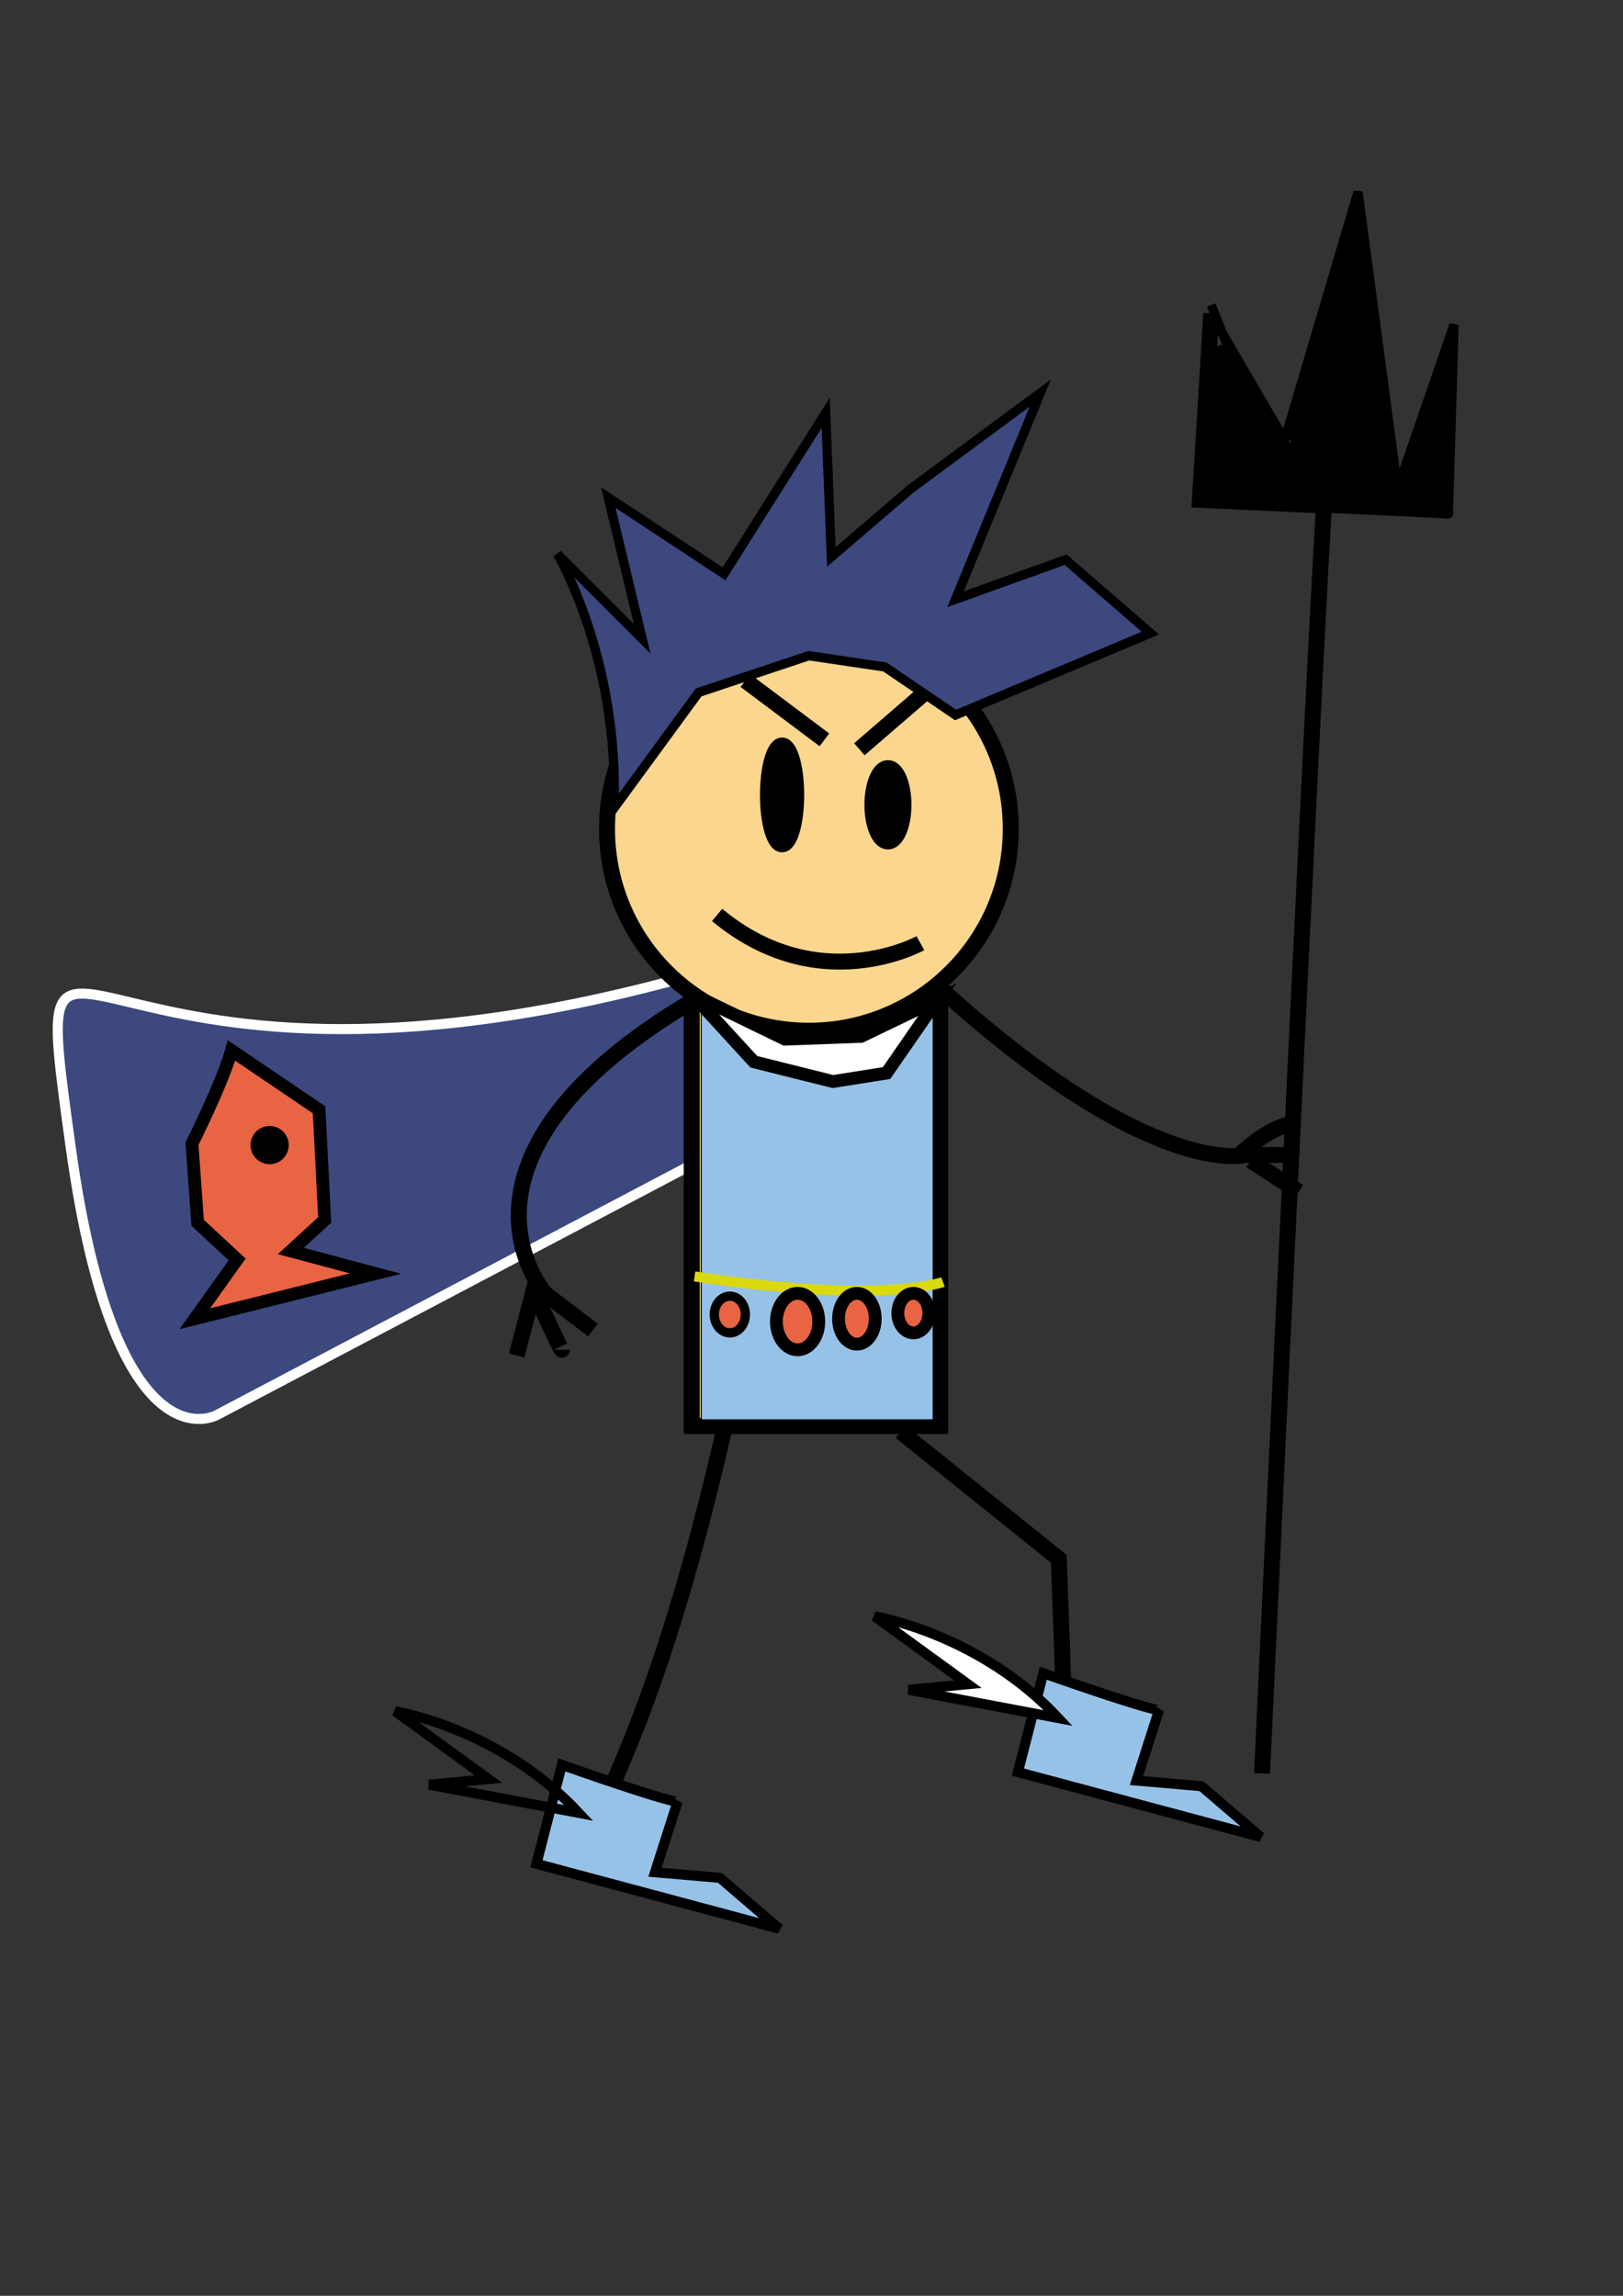 ﻿<!-- Created with Inkscape (http://www.inkscape.org/) -->
<svg:svg width="210mm" height="297mm" viewBox="0 0 210 297" version="1.1" id="svg1" xml:space="preserve" xmlns:inkscape="http://www.inkscape.org/namespaces/inkscape" xmlns:sodipodi="http://sodipodi.sourceforge.net/DTD/sodipodi-0.dtd" xmlns="http://www.w3.org/2000/svg" xmlns:svg="http://www.w3.org/2000/svg">
  <svg:rect x="0" y="0" width="210" height="297" fill="#333333" stroke="none"/>
  <sodipodi:namedview id="namedview1" pagecolor="#ffffff" bordercolor="#000000" borderopacity="0.25" inkscape:showpageshadow="2" inkscape:pageopacity="0.0" inkscape:pagecheckerboard="0" inkscape:deskcolor="#d1d1d1" inkscape:document-units="mm" />
  <svg:defs id="defs1" />
  <svg:g inkscape:groupmode="layer" id="layer2" inkscape:label="concept">
    <svg:path style="fill:#3c487e;fill-opacity:1;stroke:#ffffff;stroke-width:1.3;stroke-dasharray:none;stroke-dashoffset:0;stroke-opacity:1" d="M 88.771,126.399 C 9.133,148.317 3.288,105.941 9.133,148.317 14.978,190.694 28.129,183.022 28.129,183.022 l 61.007,-32.148" id="path61" />
    <svg:rect style="fill:#fad68e;fill-opacity:1;stroke:#000000;stroke-width:2.065;stroke-dasharray:none;stroke-dashoffset:0;stroke-opacity:1" id="rect6" width="32.148" height="67.948" x="89.502" y="116.535" />
    <svg:circle style="fill:#fad68e;fill-opacity:1;stroke:#000000;stroke-width:2.065;stroke-dasharray:none;stroke-dashoffset:0;stroke-opacity:1" id="path1" cx="104.662" cy="107.22" r="26.12" />
    <svg:ellipse style="fill:#000000;fill-opacity:0;stroke-width:0.265" id="path3" cx="81.282" cy="107.497" rx="9.315" ry="15.073" />
    <svg:path style="fill:#000000;fill-opacity:0;stroke:#000000;stroke-width:2.065;stroke-dasharray:none;stroke-dashoffset:0;stroke-opacity:1" d="m 121.649,127.86 c 27.399,24.841 39.454,21.553 39.454,21.553" id="path6" />
    <svg:path style="fill:#000000;fill-opacity:0;stroke:#000000;stroke-width:2.065;stroke-dasharray:none;stroke-dashoffset:0;stroke-opacity:1" d="M 89.867,129.321 C 55.162,149.779 70.506,167.314 70.506,167.314" id="path7" />
    <svg:path style="fill:#000000;fill-opacity:0;stroke:#000000;stroke-width:2.065;stroke-dasharray:none;stroke-dashoffset:0;stroke-opacity:1" d="m 116.535,185.214 20.458,16.439 0.731,20.092" id="path8" />
    <svg:path style="fill:#000000;fill-opacity:0;stroke:#000000;stroke-width:2.065;stroke-dasharray:none;stroke-dashoffset:0;stroke-opacity:1" d="m 136.993,220.284 c 11.69,3.288 11.69,3.288 11.69,3.288" id="path9" />
    <svg:path style="fill:#000000;fill-opacity:0;stroke:#000000;stroke-width:2.065;stroke-dasharray:none;stroke-dashoffset:0;stroke-opacity:1" d="M 93.886,184.118 C 81.83,237.089 72.697,234.166 81.83,237.089" id="path10" />
    <svg:path style="fill:#000000;fill-opacity:0;stroke:#000000;stroke-width:2.065;stroke-dasharray:none;stroke-dashoffset:0;stroke-opacity:1" d="m 167.679,145.395 c 0,0 -2.557,-0.365 -7.306,4.018 h 7.672" id="path11" />
    <svg:path style="fill:#000000;fill-opacity:0;stroke:#000000;stroke-width:2.065;stroke-dasharray:none;stroke-dashoffset:0;stroke-opacity:1" d="m 161.834,150.144 6.21,4.018" id="path12" />
    <svg:path style="fill:#000000;fill-opacity:0;stroke:#000000;stroke-width:2.065;stroke-dasharray:none;stroke-dashoffset:0;stroke-opacity:1" d="m 66.852,175.351 c 0,0 0,0 2.192,-8.402 3.653,8.037 3.653,7.672 3.653,7.672" id="path13" />
    <svg:path style="fill:#000000;fill-opacity:0;stroke:#000000;stroke-width:2.065;stroke-dasharray:none;stroke-dashoffset:0;stroke-opacity:1" d="m 69.044,166.218 c 7.672,5.845 7.672,5.845 7.672,5.845" id="path14" />
    <svg:ellipse style="fill:#000000;fill-opacity:1;stroke:#000000;stroke-width:2.065;stroke-dasharray:none;stroke-dashoffset:0;stroke-opacity:1" id="path15" cx="101.192" cy="102.836" rx="1.827" ry="6.393" />
    <svg:ellipse style="fill:#000000;fill-opacity:1;stroke:#000000;stroke-width:2.065;stroke-dasharray:none;stroke-dashoffset:0;stroke-opacity:1" id="path16" cx="114.891" cy="104.114" rx="2.009" ry="4.749" />
    <svg:path style="fill:#000000;fill-opacity:0;stroke:#000000;stroke-width:2.065;stroke-dasharray:none;stroke-dashoffset:0;stroke-opacity:1" d="m 96.443,88.041 c 10.229,7.672 10.229,7.672 10.229,7.672" id="path17" />
    <svg:path style="fill:#000000;fill-opacity:0;stroke:#000000;stroke-width:2.065;stroke-dasharray:none;stroke-dashoffset:0;stroke-opacity:1" d="m 111.193,96.928 9.589,-8.277" id="path18" sodipodi:nodetypes="cc" />
    <svg:path style="fill:#000000;fill-opacity:0;stroke:#000000;stroke-width:2.065;stroke-dasharray:none;stroke-dashoffset:0;stroke-opacity:1" d="m 92.79,118.362 c 13.151,10.959 26.303,3.653 26.303,3.653" id="path19" />
    <svg:path style="fill:#000000;fill-opacity:0;stroke:#000000;stroke-width:2.065;stroke-dasharray:none;stroke-dashoffset:0;stroke-opacity:1" d="m 163.295,229.417 c 7.672,-163.661 8.037,-164.026 8.037,-164.026 l -16.074,-0.731 1.461,-24.111" id="path22" />
    <svg:path style="fill:#97c2e7;fill-opacity:1;stroke:#000000;stroke-width:0.522;stroke-dasharray:none;stroke-dashoffset:0;stroke-opacity:1" d="m 342.417,593.779 v -99.339 l 8.629,4.038 c 29.247,13.685 63.239,12.952 92.508,-1.997 l 12.081,-6.17 v 101.403 101.404 h -56.609 -56.609 z" id="path57" transform="scale(0.265)" />
    <svg:path style="fill:#97c2e7;fill-opacity:1;stroke:#d9d90d;stroke-width:1.3;stroke-dasharray:none;stroke-dashoffset:0;stroke-opacity:1" d="m 89.867,165.122 c 24.111,3.653 32.148,0.731 32.148,0.731" id="path58" />
    <svg:path style="fill:#97c2e7;fill-opacity:1;stroke:#000000;stroke-width:1.3;stroke-dasharray:none;stroke-dashoffset:0;stroke-opacity:1" d="m 72.697,228.321 c 14.613,5.114 14.978,4.749 14.978,4.749 l -2.923,9.133 8.402,0.731 7.672,6.576 -31.417,-8.402 z" id="path59" />
    <svg:path style="fill:#97c2e7;fill-opacity:1;stroke:#000000;stroke-width:1.3;stroke-dasharray:none;stroke-dashoffset:0;stroke-opacity:1" d="m 134.995,216.46 c 14.613,5.114 14.978,4.749 14.978,4.749 l -2.923,9.133 8.402,0.731 7.672,6.576 -31.417,-8.402 z" id="path59-7" />
    <svg:path style="fill:#000000;fill-opacity:0;stroke:#000000;stroke-width:1.3;stroke-dasharray:none;stroke-dashoffset:0;stroke-opacity:1" d="M 74.889,234.531 C 64.661,223.572 51.144,221.38 51.144,221.38 l 12.055,8.768 -7.672,0.731 z" id="path60" />
    <svg:path style="fill:#ffffff;fill-opacity:1;stroke:#000000;stroke-width:1.3;stroke-dasharray:none;stroke-dashoffset:0;stroke-opacity:1" d="M 136.93,222.258 C 126.702,211.298 113.185,209.107 113.185,209.107 l 12.055,8.768 -7.672,0.731 z" id="path60-9" />
    <svg:path style="fill:#3c487e;fill-opacity:1;stroke:#000000;stroke-width:1.2;stroke-dasharray:none;stroke-dashoffset:0;stroke-opacity:1" d="M 79.437,104.555 C 80.168,85.193 72.131,71.677 72.131,71.677 l 10.959,10.959 -4.384,-18.266 14.978,9.863 13.151,-20.823 0.731,18.631 10.229,-8.768 16.804,-12.421 -10.959,26.668 14.247,-5.114 10.959,9.498 -25.207,10.594 -9.133,-6.21 -9.863,-1.461 -14.247,4.749 z" id="path62" />
    <svg:path style="fill:#000000;fill-opacity:1;stroke:#000000;stroke-width:1.2;stroke-dasharray:none;stroke-dashoffset:0;stroke-opacity:1" d="m 172.063,65.756 c 16.074,0.731 15.343,0.731 15.343,0.731 l 0.731,-24.476 -7.306,21.188 -5.114,-38.358 -10.594,35.801 -8.402,-21.188" id="path67" />
    <svg:path style="fill:#000000;fill-opacity:1;stroke:#000000;stroke-width:6.262;stroke-dasharray:none;stroke-dashoffset:0;stroke-opacity:1" d="m 618.614,241.356 c -14.019,-0.678 -25.758,-1.503 -26.088,-1.832 -0.917,-0.917 2.781,-65.993 3.866,-68.038 0.545,-1.028 6.511,12.386 13.971,31.411 7.161,18.263 13.456,33.205 13.988,33.205 0.533,0 2.019,-3.745 3.303,-8.322 1.284,-4.577 2.781,-8.597 3.326,-8.934 0.545,-0.337 2.616,2.321 4.603,5.905 1.987,3.585 5.217,9.158 7.179,12.386 1.962,3.227 3.066,5.774 2.453,5.66 -0.613,-0.114 -12.584,-0.763 -26.602,-1.441 z" id="path68" transform="scale(0.265)" />
    <svg:ellipse style="fill:#e96443;fill-opacity:1;stroke:#000000;stroke-width:1.2;stroke-dasharray:none;stroke-dashoffset:0;stroke-opacity:1" id="path69" cx="94.434" cy="170.054" rx="2.009" ry="2.375" />
    <svg:ellipse style="fill:#e96443;fill-opacity:1;stroke:#000000;stroke-width:1.657;stroke-dasharray:none;stroke-dashoffset:0;stroke-opacity:1" id="path76" cx="103.201" cy="170.967" rx="2.74" ry="3.653" />
    <svg:ellipse style="fill:#e96443;fill-opacity:1;stroke:#000000;stroke-width:1.657;stroke-dasharray:none;stroke-dashoffset:0;stroke-opacity:1" id="path77" cx="110.873" cy="170.601" rx="2.375" ry="3.288" />
    <svg:ellipse style="fill:#e96443;fill-opacity:1;stroke:#000000;stroke-width:1.657;stroke-dasharray:none;stroke-dashoffset:0;stroke-opacity:1" id="path78" cx="118.179" cy="169.871" rx="2.009" ry="2.557" />
    <svg:path style="fill:#e96443;fill-opacity:1;stroke:#000000;stroke-width:1.657;stroke-dasharray:none;stroke-dashoffset:0;stroke-opacity:1" d="m 29.956,135.897 c -1.096,4.018 -5.114,12.055 -5.114,12.055 l 0.731,10.229 5.114,4.749 -5.48,7.672 23.38,-5.845 -10.959,-2.923 4.384,-4.018 -0.731,-14.247 z" id="path79" />
    <svg:circle style="fill:#000000;fill-opacity:1;stroke:#000000;stroke-width:1.657;stroke-dasharray:none;stroke-dashoffset:0;stroke-opacity:1" id="path80" cx="34.887" cy="148.135" r="1.644" />
    <svg:path style="fill:#ffffff;fill-opacity:1;stroke:#000000;stroke-width:1.657;stroke-dasharray:none;stroke-dashoffset:0;stroke-opacity:1" d="m 89.502,128.59 8.037,8.768 10.229,2.557 6.941,-1.096 6.576,-9.498 -9.863,4.749 -9.863,0.365 z" id="path81" />
  </svg:g>
</svg:svg>
